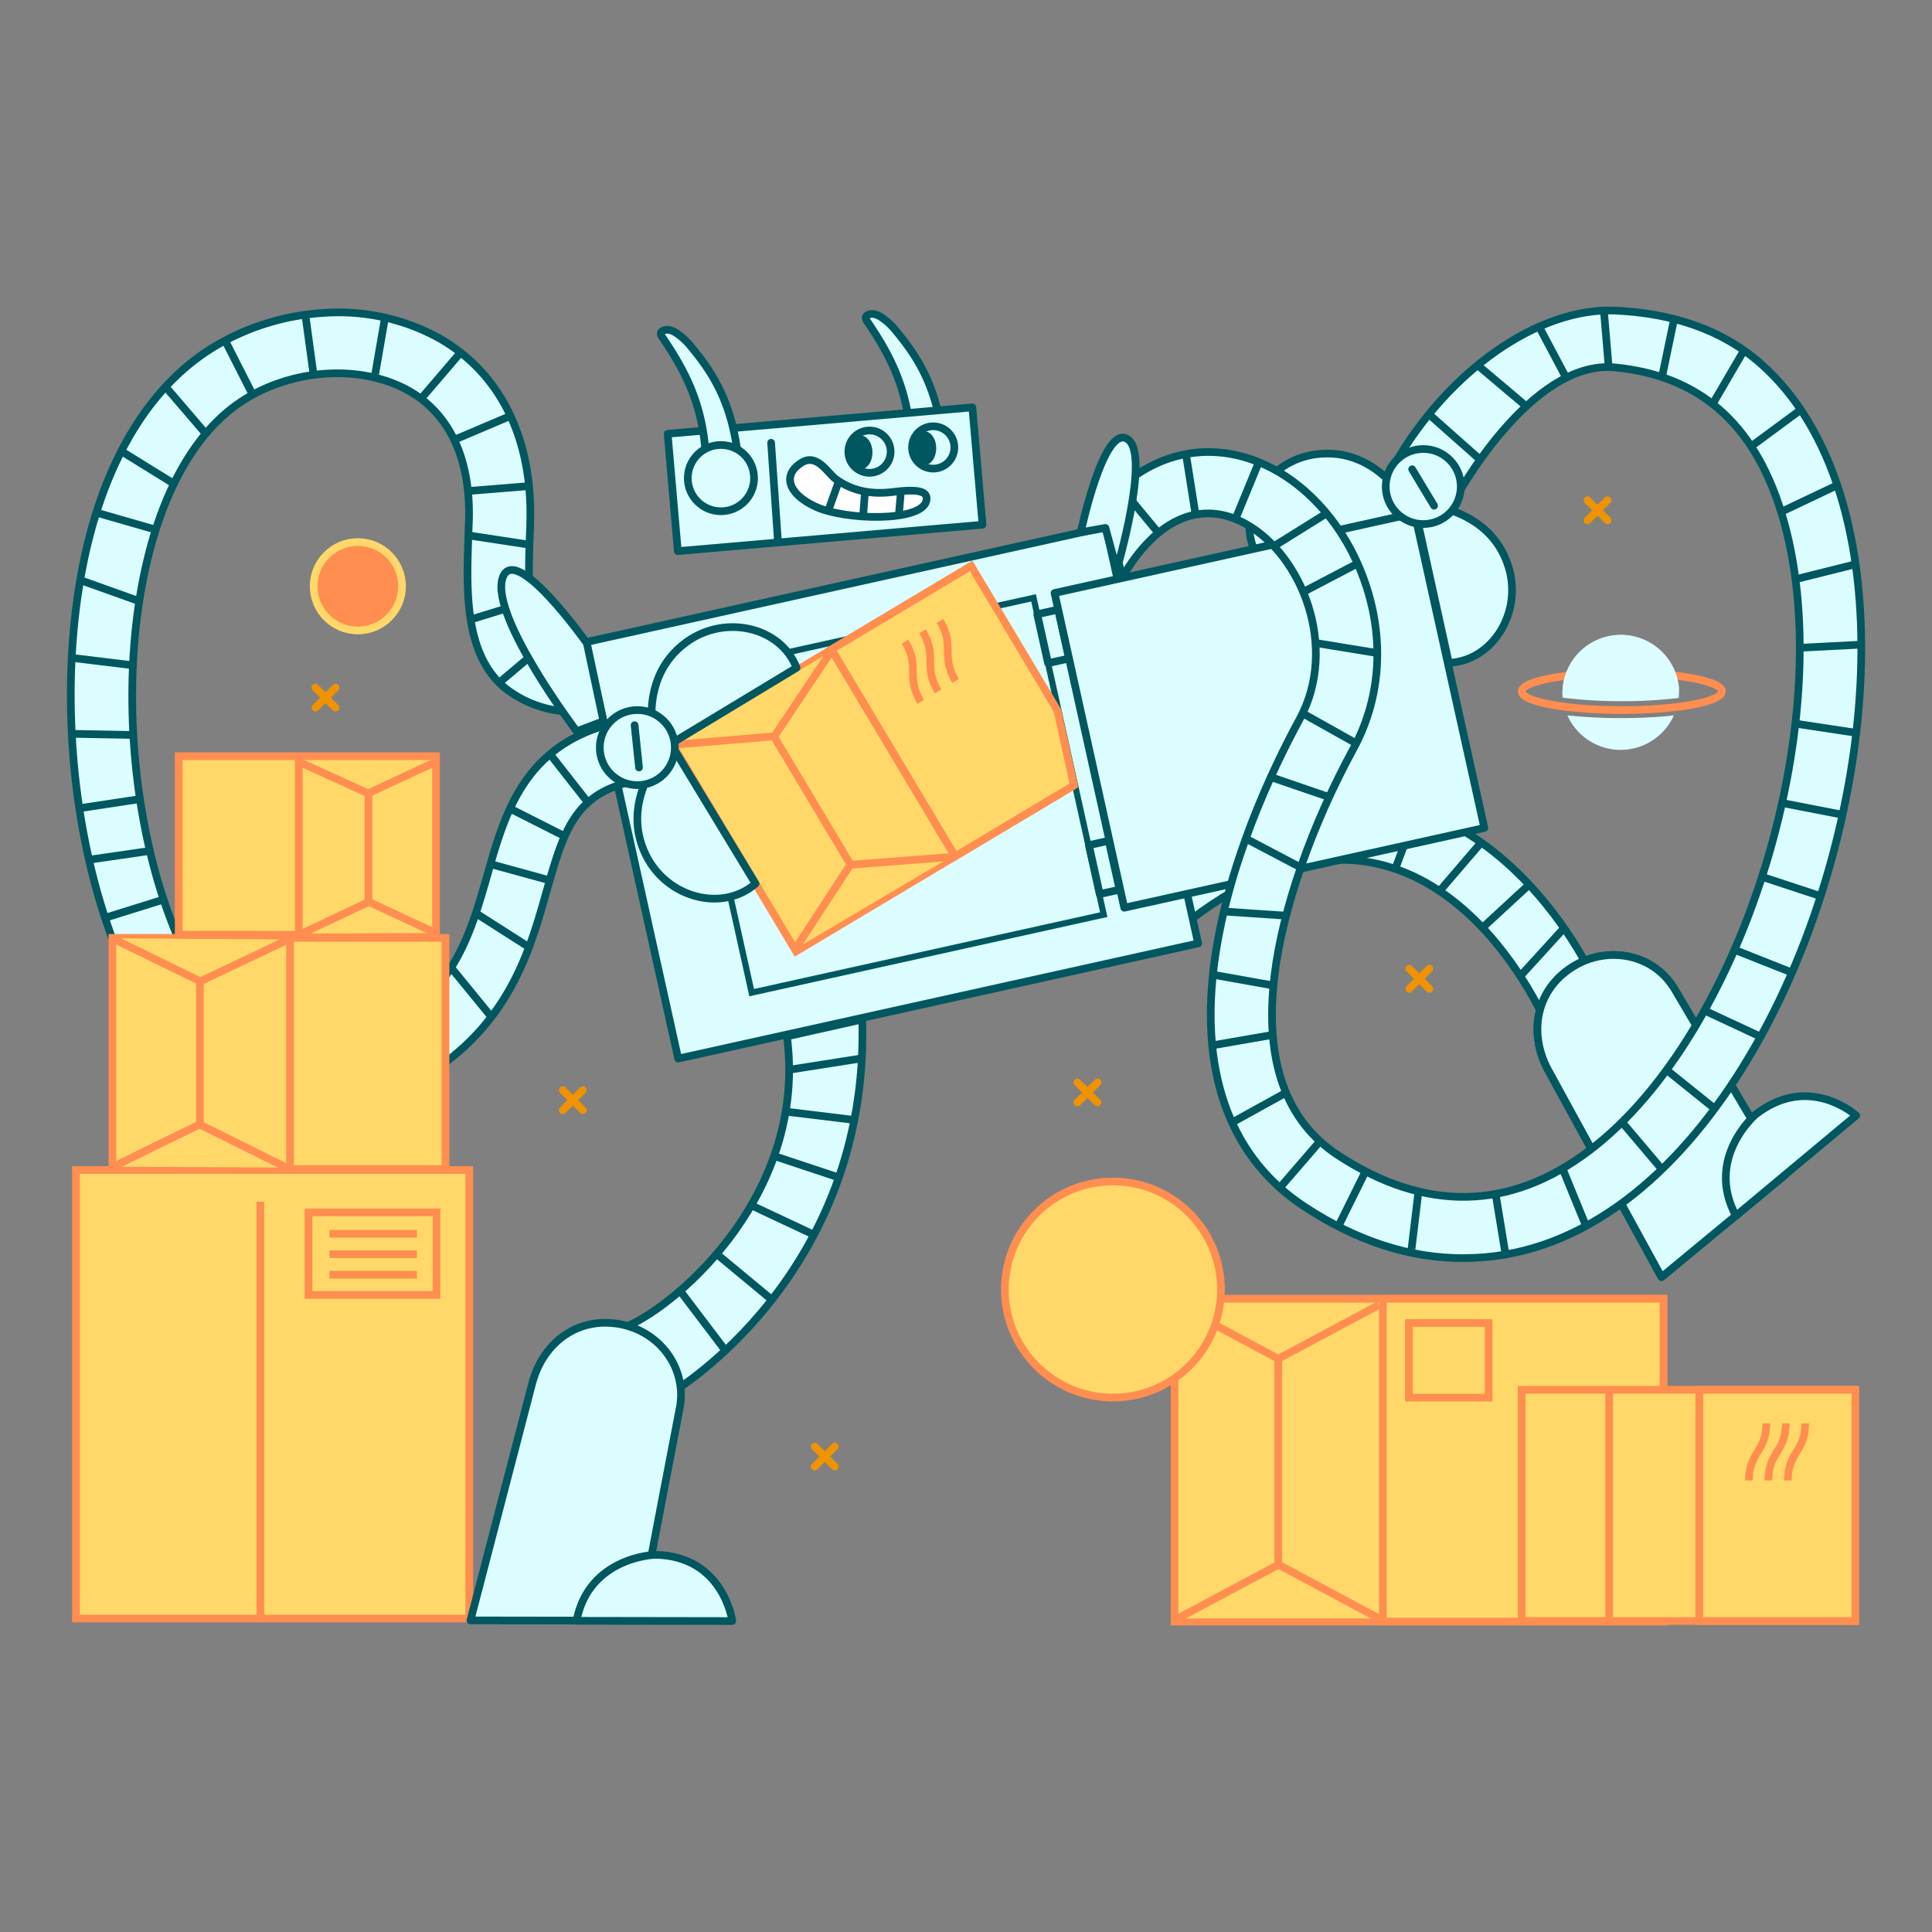 <svg xmlns="http://www.w3.org/2000/svg" viewBox="0 0 400 400"><rect x="0" y="0" width="400" height="400" fill="#808080" stroke="none"/><defs><style>.cls-1{fill:#ff8e50;stroke:#ffd869;}.cls-1,.cls-11,.cls-12,.cls-2,.cls-6,.cls-7,.cls-9{stroke-miterlimit:10;}.cls-1,.cls-11,.cls-12,.cls-2,.cls-4,.cls-5,.cls-6,.cls-9{stroke-width:1.59px;}.cls-12,.cls-2,.cls-4,.cls-7,.cls-9{fill:none;}.cls-2,.cls-6{stroke:#ff8e50;}.cls-3,.cls-5{fill:#dcfdff;}.cls-4{stroke:#ef9300;}.cls-4,.cls-9{stroke-linecap:round;}.cls-4,.cls-5{stroke-linejoin:round;}.cls-11,.cls-12,.cls-5,.cls-7,.cls-9{stroke:#005760;}.cls-6,.cls-8{fill:#ffd869;}.cls-7{stroke-width:1.27px;}.cls-10{fill:#005760;}.cls-11{fill:#fff;}</style></defs><title>Circuit2bGrowwwKit</title><g id="Layer_1" data-name="Layer 1"><circle class="cls-1" cx="74.09" cy="121.38" r="9.15"/><ellipse class="cls-2" cx="335.77" cy="143.15" rx="20.73" ry="3.86"/><path class="cls-3" d="M347.55,144.5a13.29,13.29,0,0,0,.06-2,12.08,12.08,0,0,0-24.11,1.41c0,.18,0,.35,0,.53a96.39,96.39,0,0,0,12.24.73A95.66,95.66,0,0,0,347.55,144.5Z"/><path class="cls-3" d="M335.78,148.67a105.52,105.52,0,0,1-11.27-.56,12.08,12.08,0,0,0,22.05,0C343.29,148.49,339.62,148.67,335.78,148.67Z"/><path class="cls-3" d="M323.5,143.91a12.08,12.08,0,0,1,24.11-1.41"/><line class="cls-4" x1="116.52" y1="225.7" x2="120.67" y2="229.85"/><line class="cls-4" x1="116.52" y1="229.85" x2="120.67" y2="225.7"/><line class="cls-4" x1="65.31" y1="142.36" x2="69.47" y2="146.52"/><line class="cls-4" x1="65.31" y1="146.52" x2="69.47" y2="142.36"/><line class="cls-4" x1="328.67" y1="103.56" x2="332.83" y2="107.72"/><line class="cls-4" x1="328.67" y1="107.72" x2="332.83" y2="103.56"/><line class="cls-4" x1="223.07" y1="224.11" x2="227.23" y2="228.26"/><line class="cls-4" x1="223.07" y1="228.26" x2="227.23" y2="224.11"/><line class="cls-4" x1="291.78" y1="200.57" x2="295.93" y2="204.73"/><line class="cls-4" x1="291.78" y1="204.73" x2="295.93" y2="200.57"/><line class="cls-4" x1="168.68" y1="299.49" x2="172.84" y2="303.65"/><line class="cls-4" x1="168.68" y1="303.65" x2="172.84" y2="299.49"/><path class="cls-5" d="M195.2,91c-1.3-10.6-4.86-16.68-9.62-22.41a13.49,13.49,0,0,0-3.26-3,3.73,3.73,0,0,0-1.69-.6c-.63,0-1.31.26-1.39.72a1.23,1.23,0,0,0,.3.82c4.14,6.14,8.79,13.85,9,25.7"/><path class="cls-5" d="M244,180.43c54.5-42,84.62,19.61,84.62,19.61L320,211.6s-24.76-58.42-73.5-21.17l-2.48-10"/><g id="_Group_" data-name="&lt;Group&gt;"><path class="cls-5" d="M369.53,243.29,344,264.41l-23.63-43.1-.08-.15c-3.82-7.57-2.15-16.13,5-20.8s16.6-3,21,3.84h0C346.75,204.86,368.92,242.57,369.53,243.29Z"/><path class="cls-5" d="M346.33,204.2c-4.42-6.8-13.83-8.52-21-3.84s-8.86,13.23-5,20.8l.08.15L344,264.41l25.55-21.12c-.61-.72-22.78-38.43-23.18-39.1h0"/></g><path class="cls-5" d="M359.4,251.72c-6.43-11.93,4-20.91,4-20.91,11.12-8.76,20.9.14,20.9.14Z"/><rect class="cls-6" x="15.73" y="242.24" width="81.43" height="92.86"/><line class="cls-6" x1="53.9" y1="248.8" x2="53.9" y2="335.14"/><rect class="cls-6" x="63.87" y="251.01" width="26.51" height="17.09"/><line class="cls-6" x1="68.21" y1="255.44" x2="86.33" y2="255.44"/><line class="cls-6" x1="68.21" y1="259.68" x2="86.33" y2="259.68"/><line class="cls-6" x1="68.21" y1="263.92" x2="86.33" y2="263.92"/><rect class="cls-6" x="243.18" y="268.89" width="101.23" height="66.84"/><rect class="cls-6" x="286.3" y="268.89" width="58.1" height="66.84"/><polyline class="cls-6" points="243.85 270.18 264.65 281.32 285.49 270.18"/><polyline class="cls-6" points="285.49 335.08 264.7 323.94 243.85 335.08"/><line class="cls-6" x1="264.65" y1="281.32" x2="264.65" y2="323.87"/><rect class="cls-6" x="291.7" y="273.91" width="16.5" height="15.46"/><rect class="cls-5" x="129.55" y="119.99" width="110.26" height="88.32" transform="translate(-31.12 43.81) rotate(-12.49)"/><rect class="cls-7" x="147.47" y="131.07" width="74.66" height="67.18" transform="translate(-31.23 43.85) rotate(-12.49)"/><path class="cls-5" d="M292.69,104.23s15.61,0,19.65,13.18c2.88,9.38-3.29,19.41-12.38,19.83Z"/><path class="cls-5" d="M292.58,106.33S286,92.19,272.35,94.07c-9.71,1.33-16.21,11.15-12.76,19.57Z"/><rect class="cls-5" x="215.84" y="126.56" width="4.46" height="10.37" transform="translate(459.45 213.22) rotate(167.51)"/><rect class="cls-5" x="226.53" y="174.38" width="4.21" height="10.37" transform="translate(490.68 305.46) rotate(167.51)"/><path class="cls-5" d="M162.93,214.57c4.19,32.06-21.77,54.9-32.83,59.91l9.12,13.75s40.89-24.15,39.3-77.16Z"/><polyline class="cls-6" points="222.34 162.61 164.81 196.97 139.22 154.12 200.96 117.25 218.9 147.28 222.34 162.61"/><polygon class="cls-6" points="197.73 177.3 222.34 162.61 218.91 147.06 201.07 117.18 172.14 134.46 197.73 177.3"/><line class="cls-6" x1="172.14" y1="134.46" x2="197.73" y2="177.3"/><polyline class="cls-6" points="139.22 154.22 160.33 152.44 172.02 134.93"/><polyline class="cls-6" points="196.86 177.43 176.02 179.05 164.69 196.44"/><line class="cls-6" x1="160.18" y1="152.37" x2="176.14" y2="179.09"/><path class="cls-8" d="M194.61,128.55c3.16,5.29.07,7.14,3.23,12.43"/><path class="cls-2" d="M194.61,128.55c3.16,5.29.07,7.14,3.23,12.43"/><path class="cls-8" d="M191,130.71c3.16,5.29.06,7.14,3.22,12.43"/><path class="cls-2" d="M191,130.71c3.16,5.29.06,7.14,3.22,12.43"/><path class="cls-8" d="M187.4,132.86c3.16,5.29.06,7.14,3.22,12.43"/><path class="cls-2" d="M187.4,132.86c3.16,5.29.06,7.14,3.22,12.43"/><path class="cls-5" d="M62.23,231.48c-14.15,0-26.86-10.34-35.81-29.56-9.14-19.63-13.33-46-11.23-70.69C17.6,103,27.82,82,44,72A49.87,49.87,0,0,1,67,64.79,43.08,43.08,0,0,1,90.89,70c12.67,7.18,19.37,20.71,18.89,38.1,0,1-.07,2-.1,3-.27,7.87-.64,18.64,3,21.62,1.82,1.5,5.95,1.6,8.64,1l2.86,13a23,23,0,0,1-19.64-4.29c-8.4-6.94-8-20.12-7.55-31.74,0-1,.07-2,.1-3,.35-12.7-4-22-12.48-26.8C75,75.5,61.09,76.21,50.71,82.66c-27,16.76-29.62,77.7-12.74,114,4,8.52,8.79,15,13.94,18.62a17.15,17.15,0,0,0,16,2.69c24.73-7.73,28.72-21.87,33-36.83,4.1-14.51,8.75-31,35.18-32.75l.87,12.58c-17.47,1.19-19.85,9.62-23.8,23.57-2.21,7.84-4.72,16.73-10.63,24.93-6.82,9.48-16.88,16.2-30.75,20.53A31.62,31.62,0,0,1,62.23,231.48Z"/><rect class="cls-6" x="315.04" y="287.74" width="68.97" height="47.87" transform="translate(699.05 623.35) rotate(-180)"/><rect class="cls-6" x="351.82" y="287.74" width="32.32" height="47.86" transform="translate(735.96 623.34) rotate(-180)"/><line class="cls-6" x1="351.82" y1="287.74" x2="351.82" y2="335.6"/><line class="cls-6" x1="333.16" y1="288.2" x2="333.16" y2="335.05"/><path class="cls-8" d="M373.75,294.69c0,5.91-3.6,5.91-3.6,11.82"/><path class="cls-2" d="M373.75,294.69c0,5.91-3.6,5.91-3.6,11.82"/><path class="cls-8" d="M369.73,294.69c0,5.91-3.61,5.91-3.61,11.82"/><path class="cls-2" d="M369.73,294.69c0,5.91-3.61,5.91-3.61,11.82"/><path class="cls-8" d="M365.7,294.69c0,5.91-3.61,5.91-3.61,11.82"/><path class="cls-2" d="M365.7,294.69c0,5.91-3.61,5.91-3.61,11.82"/><path class="cls-5" d="M121.51,133.18S106.34,111.72,104,119.84s15.41,31.57,15.41,31.57l5.52-2.11Z"/><rect class="cls-6" x="23.27" y="194.18" width="68.97" height="47.87" transform="translate(115.51 436.22) rotate(-180)"/><line class="cls-6" x1="60.05" y1="194.18" x2="60.05" y2="242.04"/><polyline class="cls-6" points="23.22 194.26 41.48 203.18 59.72 194.5"/><polyline class="cls-6" points="59.27 241.72 41.31 232.8 23.43 241.56"/><line class="cls-6" x1="41.39" y1="203.04" x2="41.39" y2="232.89"/><rect class="cls-6" x="37" y="156.56" width="53.28" height="36.98"/><line class="cls-6" x1="61.87" y1="156.56" x2="61.87" y2="193.54"/><polyline class="cls-6" points="90.33 157.68 76.22 164.25 62.13 157.85"/><polyline class="cls-6" points="62.48 193.29 76.35 186.72 90.17 193.17"/><line class="cls-6" x1="76.29" y1="164.79" x2="76.29" y2="186.78"/><path class="cls-5" d="M136,155.73s-5-14.79,6.18-22.84c8-5.73,19.43-3.11,22.74,5.37Z"/><path class="cls-5" d="M138.91,154.05s-11.27,10.8-5.12,23.1c4.39,8.77,15.77,11.77,22.64,5.8Z"/><circle class="cls-5" cx="131.95" cy="154.78" r="7.77"/><circle class="cls-6" cx="230.42" cy="266.98" r="22.37"/><rect class="cls-5" x="224.64" y="113.74" width="76.36" height="66.74" transform="translate(-25.59 60.31) rotate(-12.49)"/><path class="cls-5" d="M288.53,96.46c11.13-19.62,30-32.92,46-32.15,11.76.56,22.17,3.94,30.25,11.19C372.05,82,377.5,91.07,381,102.34c6.67,21.64,5.65,50.48-2.8,79.13-8.61,29.15-23.72,53.55-41.47,66.94-9.83,7.42-20.31,11.47-31.13,12-.87,0-1.75.07-2.62.07C292,260.52,281,257,270.2,249.9c-15.14-9.86-21.68-27-18.91-49.61,2.57-21,12.25-41.22,17.8-51.42,8-14.73.6-33.8-11.11-40.37-9-5.07-18.4-1.38-25.6,11l-2.82-11.17L224,110.09c12.63-19,28.75-19.11,40.18-12.69,8.56,4.81,15.42,13.65,18.79,24.25,3.67,11.49,2.7,23.31-2.73,33.3-8.7,16-14.66,33.1-16.35,46.89-2.17,17.69,2.28,30.27,13.23,37.4,18,11.74,35.48,11.41,51.9-1,32.36-24.42,52.43-91.12,39.77-132.17-5.82-18.86-17.41-28.36-34.46-30-17.58-1.7-33.16,27.44-33.16,27.44l-12.67-7.05"/><circle class="cls-5" cx="294.67" cy="100.73" r="7.77"/><line class="cls-9" x1="292.37" y1="97.15" x2="296.91" y2="104.7"/><line class="cls-9" x1="131.39" y1="150.14" x2="132.3" y2="158.9"/><path class="cls-5" d="M110.34,285.86c2.39-8.15,9.47-13.24,17.91-11.73s13.94,9.2,12.52,17.18c0,0-8.35,43.28-8.37,44.23l-35-.05,13-49.91"/><path class="cls-5" d="M119.36,335.57c2.57-13.3,16.31-13.67,16.31-13.67,14.16.26,15.94,13.72,15.94,13.72Z"/><path class="cls-5" d="M223.76,110.21s4.81-22.87,9.8-19.21c4.59,3.37-2.34,26.93-2.34,26.93l-2.36-8.63Z"/><rect class="cls-5" x="139.16" y="87.03" width="63.32" height="24.39" transform="translate(-7.92 15.11) rotate(-4.95)"/><line class="cls-9" x1="159.65" y1="91.67" x2="161.06" y2="112.03"/><circle class="cls-5" cx="180.02" cy="93.51" r="4.38"/><ellipse class="cls-10" cx="178.19" cy="93.67" rx="2.44" ry="3.5"/><circle class="cls-5" cx="193.21" cy="92.64" r="4.38"/><ellipse class="cls-10" cx="191.39" cy="92.8" rx="2.44" ry="3.5"/><path class="cls-11" d="M173,99.16c-1.62-1.19-3.85-5.41-7.08-3.36-4,2.51-2.8,6.45,2.92,9.09,6.15,2.85,21.87,3.2,22.94-1.16.51-2.1-1.82-2.52-6.9-1.87S176,101.35,173,99.16Z"/><line class="cls-12" x1="186.54" y1="101.52" x2="186.08" y2="106.91"/><line class="cls-12" x1="179.13" y1="101.22" x2="178.66" y2="107.34"/><line class="cls-12" x1="173.77" y1="99.32" x2="171.27" y2="106.35"/><line class="cls-12" x1="113.8" y1="156.04" x2="121.33" y2="165.64"/><line class="cls-12" x1="105.43" y1="167.33" x2="116.35" y2="172.85"/><line class="cls-12" x1="113.49" y1="182.18" x2="101.51" y2="178.89"/><line class="cls-12" x1="98.43" y1="189.02" x2="109.14" y2="195.85"/><line class="cls-12" x1="101.61" y1="210.38" x2="93.69" y2="200.7"/><line class="cls-12" x1="22.01" y1="189.94" x2="33.46" y2="186.37"/><line class="cls-12" x1="30.92" y1="176.19" x2="18.83" y2="177.94"/><line class="cls-12" x1="16.29" y1="167.36" x2="28.38" y2="165.53"/><line class="cls-12" x1="14.86" y1="151.93" x2="27.58" y2="152.17"/><line class="cls-12" x1="14.7" y1="136.19" x2="27.18" y2="137.7"/><line class="cls-12" x1="28.69" y1="124.42" x2="16.45" y2="120.05"/><line class="cls-12" x1="19.79" y1="106.09" x2="31.87" y2="109.56"/><line class="cls-12" x1="35.93" y1="100.1" x2="24.96" y2="93.32"/><line class="cls-12" x1="34.34" y1="80.15" x2="42.45" y2="89.61"/><line class="cls-12" x1="46.66" y1="70.61" x2="52.07" y2="81.25"/><line class="cls-12" x1="63.2" y1="65.01" x2="64.87" y2="77.23"/><line class="cls-12" x1="79.66" y1="66.03" x2="77.68" y2="77.47"/><line class="cls-12" x1="87.14" y1="82.59" x2="95.17" y2="73.21"/><line class="cls-12" x1="94.3" y1="90.95" x2="105.43" y2="86.22"/><line class="cls-12" x1="96.76" y1="101.67" x2="109.4" y2="100.65"/><line class="cls-12" x1="96.76" y1="110.82" x2="109.32" y2="112.73"/><line class="cls-12" x1="97.24" y1="128.32" x2="104.24" y2="126.17"/><line class="cls-12" x1="103.89" y1="140.88" x2="109.3" y2="136.32"/><line class="cls-12" x1="234.56" y1="103.96" x2="239.57" y2="110.03"/><line class="cls-12" x1="247.5" y1="106.37" x2="245.54" y2="94.02"/><line class="cls-12" x1="260.7" y1="95.5" x2="255.93" y2="107.11"/><line class="cls-12" x1="263.72" y1="113.1" x2="274.69" y2="106.26"/><line class="cls-12" x1="281.11" y1="116.65" x2="269.76" y2="122.59"/><line class="cls-12" x1="272.47" y1="133.14" x2="285.14" y2="135.21"/><line class="cls-12" x1="269.66" y1="147.67" x2="280.53" y2="153.76"/><line class="cls-12" x1="274.96" y1="164.95" x2="262.87" y2="160.81"/><line class="cls-12" x1="257.78" y1="173.54" x2="268.86" y2="179.37"/><line class="cls-12" x1="266.48" y1="189.6" x2="253.91" y2="188.75"/><line class="cls-12" x1="251.32" y1="201.84" x2="263.19" y2="203.96"/><line class="cls-12" x1="263.56" y1="214.25" x2="250.73" y2="216.48"/><line class="cls-12" x1="265.68" y1="226.55" x2="255.5" y2="232.17"/><line class="cls-12" x1="264.94" y1="245.95" x2="273.1" y2="236.51"/><line class="cls-12" x1="277.35" y1="253.37" x2="282.65" y2="242.66"/><line class="cls-12" x1="293.67" y1="246.75" x2="292.24" y2="258.62"/><line class="cls-12" x1="309.66" y1="247.26" x2="311.66" y2="259.44"/><line class="cls-12" x1="323.52" y1="241.97" x2="328.18" y2="253.37"/><line class="cls-12" x1="335.82" y1="232.33" x2="343.98" y2="241.97"/><line class="cls-12" x1="345.09" y1="221.56" x2="354.85" y2="229.41"/><line class="cls-12" x1="353.1" y1="209.32" x2="364.13" y2="214.46"/><line class="cls-12" x1="370.75" y1="201.26" x2="359.25" y2="196.7"/><line class="cls-12" x1="364.97" y1="181.59" x2="377.06" y2="185.57"/><line class="cls-12" x1="368.95" y1="166.25" x2="381.2" y2="168.63"/><line class="cls-12" x1="371.49" y1="149.79" x2="384.14" y2="151.7"/><line class="cls-12" x1="372.45" y1="134.12" x2="384.85" y2="133.49"/><line class="cls-12" x1="371.89" y1="119.89" x2="384.61" y2="116.71"/><line class="cls-12" x1="368.95" y1="105.89" x2="379.84" y2="100.72"/><line class="cls-12" x1="362.51" y1="92.45" x2="372.53" y2="85.06"/><line class="cls-12" x1="354.64" y1="83.55" x2="360.92" y2="72.81"/><line class="cls-12" x1="344.14" y1="77.9" x2="346.6" y2="66.05"/><line class="cls-12" x1="333.01" y1="75.44" x2="332.05" y2="64.07"/><line class="cls-12" x1="324.18" y1="78.06" x2="318.61" y2="67.57"/><line class="cls-12" x1="315.99" y1="84.11" x2="305.73" y2="75.44"/><line class="cls-12" x1="296.03" y1="85.93" x2="306.45" y2="95.16"/><line class="cls-12" x1="314.88" y1="201.95" x2="323.68" y2="192.3"/><line class="cls-12" x1="307.03" y1="191.98" x2="316.57" y2="183.18"/><line class="cls-12" x1="298.34" y1="184.14" x2="306.71" y2="174.38"/><line class="cls-12" x1="288.95" y1="179.69" x2="290.65" y2="175.13"/><line class="cls-12" x1="140.97" y1="267.47" x2="149.96" y2="279.32"/><line class="cls-12" x1="148.53" y1="259.76" x2="159.66" y2="268.98"/><line class="cls-12" x1="155.44" y1="249.5" x2="168.64" y2="255.7"/><line class="cls-12" x1="160.22" y1="239.32" x2="173.65" y2="243.78"/><line class="cls-12" x1="162.92" y1="230.18" x2="176.68" y2="231.85"/><line class="cls-12" x1="163.71" y1="221.43" x2="177.87" y2="219.21"/><path class="cls-5" d="M152.77,94.28c-1.29-10.61-4.85-16.69-9.62-22.41a13.43,13.43,0,0,0-3.25-3,3.61,3.61,0,0,0-1.69-.6c-.63,0-1.32.26-1.4.71a1.19,1.19,0,0,0,.31.82c4.13,6.14,8.78,13.85,9,25.71"/><circle class="cls-5" cx="149.26" cy="98.99" r="6.86"/></g></svg>